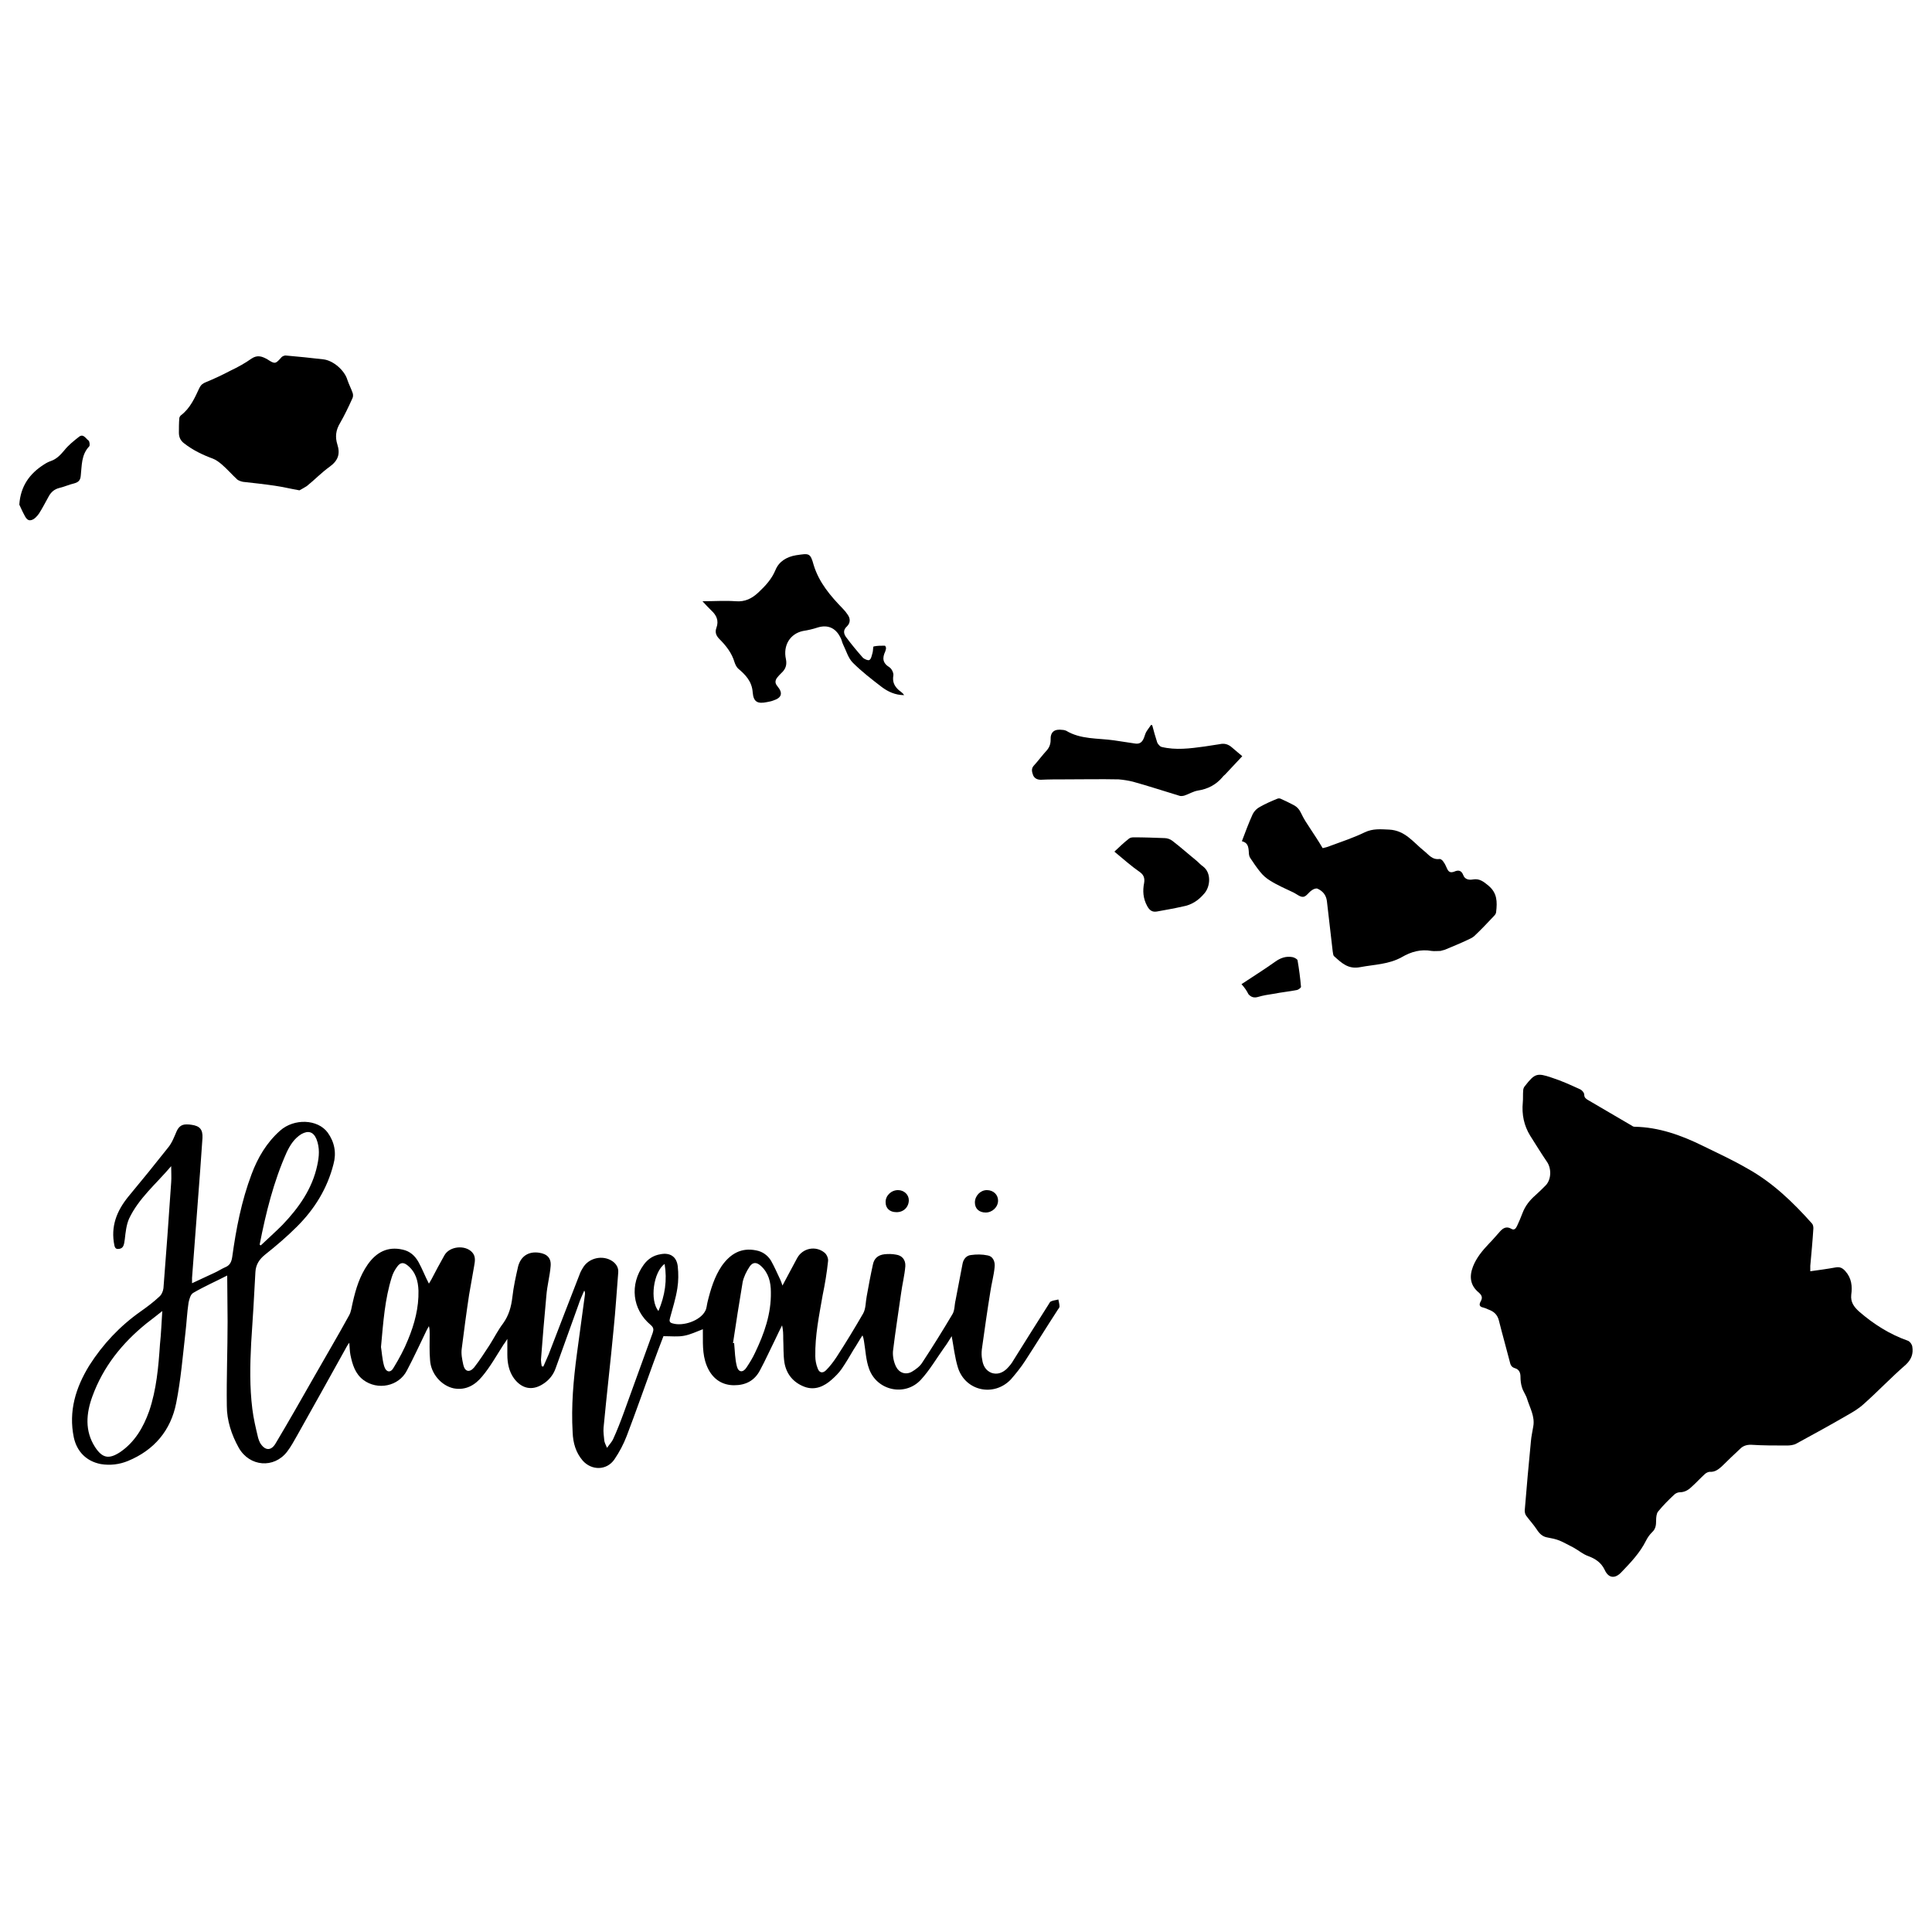 <?xml version="1.0" encoding="utf-8"?>
<!-- Generator: Adobe Illustrator 22.0.1, SVG Export Plug-In . SVG Version: 6.00 Build 0)  -->
<svg version="1.1" id="Layer_1" xmlns="http://www.w3.org/2000/svg" xmlns:xlink="http://www.w3.org/1999/xlink" x="0px" y="0px"
	 viewBox="0 0 500 500" style="enable-background:new 0 0 500 500;" xml:space="preserve">
<path d="M468.5,329c2.2-0.3,4.4-0.6,6.6-1c1.1-0.2,1.8,0.2,2.5,1c1.6,1.8,1.8,3.9,1.5,6.1c-0.2,1.9,0.7,3.1,2,4.3
	c3.8,3.3,7.9,5.9,12.7,7.6c0.5,0.2,1,0.9,1.1,1.5c0.3,1.8-0.2,3.3-1.7,4.7c-3.7,3.2-7.1,6.8-10.8,10.1c-1.3,1.2-2.8,2.1-4.4,3
	c-4.3,2.5-8.7,4.9-13.1,7.3c-0.7,0.4-1.7,0.5-2.5,0.5c-3.1,0-6.2,0-9.3-0.2c-1.1,0-2,0.3-2.7,1c-1.6,1.5-3.2,3-4.8,4.6
	c-0.9,0.8-1.8,1.5-3.1,1.4c-0.4,0-1,0.3-1.3,0.6c-1.1,1-2.1,2.1-3.2,3.1c-0.9,0.9-1.9,1.6-3.3,1.6c-0.5,0-1.1,0.3-1.4,0.6
	c-1.5,1.4-2.9,2.8-4.2,4.4c-0.4,0.5-0.5,1.5-0.5,2.3c0,1.2-0.1,2.2-1.1,3.1c-0.6,0.6-1.1,1.3-1.5,2.1c-1.6,3.2-4,5.7-6.4,8.2
	c-1.6,1.7-3.3,1.6-4.3-0.6c-0.9-1.9-2.4-2.9-4.3-3.6c-1.4-0.5-2.5-1.5-3.8-2.2c-1.2-0.6-2.4-1.3-3.6-1.8c-1-0.4-2-0.6-3.1-0.8
	c-1.3-0.2-2.1-1-2.8-2.1c-0.8-1.2-1.8-2.3-2.7-3.5c-0.3-0.4-0.4-0.9-0.4-1.4c0.5-6,1-11.9,1.6-17.9c0.1-1.3,0.4-2.5,0.6-3.8
	c0.5-2.6-0.9-4.9-1.6-7.2c-0.3-1-1-1.9-1.3-2.9c-0.3-0.9-0.4-1.9-0.4-2.8c0-1.1-0.4-1.9-1.4-2.2c-1-0.3-1.2-0.9-1.4-1.8
	c-0.9-3.5-1.9-7-2.8-10.6c-0.4-1.5-1.3-2.3-2.7-2.8c-0.4-0.2-0.9-0.4-1.3-0.5c-1-0.2-1.2-0.7-0.7-1.6c0.5-0.9,0.4-1.5-0.5-2.3
	c-2.2-1.8-2.5-4.1-1.5-6.7c0.9-2.3,2.4-4.1,4.1-5.9c1-1,1.9-2.1,2.9-3.2c0.8-0.9,1.7-1.4,2.9-0.7c0.8,0.5,1.2-0.1,1.5-0.7
	c0.5-1.1,1-2.2,1.4-3.3c0.7-1.9,1.9-3.4,3.4-4.7c0.9-0.8,1.7-1.6,2.5-2.4c1.6-1.5,1.7-4.5,0.4-6.3c-1.5-2.2-2.9-4.5-4.3-6.7
	c-1.6-2.6-2.2-5.5-1.9-8.6c0.1-1,0-2,0.1-3.1c0-0.4,0.2-0.9,0.5-1.2c2.5-3.2,3.1-3.4,6.9-2.1c2.5,0.8,4.9,1.9,7.3,3
	c0.5,0.2,1.1,0.9,1.1,1.4c0,0.8,0.5,1.1,1,1.4c3.7,2.2,7.4,4.3,11.1,6.5c0.3,0.2,0.6,0.4,0.9,0.4c6.3,0.1,12.1,2.2,17.6,4.9
	c3.9,1.9,7.8,3.7,11.6,5.9c6.5,3.6,11.8,8.7,16.7,14.2c0.3,0.3,0.4,0.8,0.4,1.3c-0.2,3.2-0.5,6.4-0.8,9.7
	C468.5,328,468.5,328.5,468.5,329z"/>
<path d="M58.8,330.1c-2.9,1.5-5.9,2.8-8.8,4.5c-0.7,0.4-1,1.6-1.2,2.5c-0.4,2.6-0.5,5.2-0.8,7.7c-0.7,6.1-1.2,12.3-2.4,18.3
	c-1.4,7.1-5.7,12.2-12.5,15c-2.2,0.9-4.6,1.2-7,0.8c-3.7-0.7-6.2-3.2-7-6.9c-1.4-6.8,0.5-12.9,4-18.6c3.5-5.5,7.9-10.2,13.3-14
	c1.7-1.2,3.3-2.4,4.8-3.8c0.6-0.5,1-1.4,1.1-2.2c0.7-9.1,1.4-18.3,2-27.4c0.1-1.3,0-2.6,0-4.2c-3.9,4.6-8.4,8.3-10.9,13.6
	c-0.7,1.6-0.9,3.5-1.1,5.3c-0.2,1.6-0.4,2.3-1.4,2.5c-0.7,0.1-1.1,0-1.3-0.9c-1-4.9,0.6-8.9,3.6-12.6c3.5-4.2,6.9-8.4,10.3-12.7
	c1-1.2,1.6-2.8,2.2-4.2c0.5-1.1,1.2-1.8,2.5-1.8c0.5,0,0.9,0,1.4,0.1c2.1,0.3,2.9,1.2,2.8,3.4c-0.2,2.8-0.4,5.7-0.6,8.5
	c-0.7,9.2-1.4,18.5-2.1,27.7c0,0.4,0,0.7,0,1.4c2.1-1,3.9-1.8,5.8-2.7c0.9-0.4,1.8-1,2.7-1.4c1.3-0.5,1.7-1.4,1.9-2.7
	c1-7.3,2.4-14.5,5-21.4c1.6-4.3,3.9-8.2,7.4-11.3c3.6-3.2,9.7-3,12.3,0.5c1.8,2.5,2.3,5.3,1.5,8.2c-1.6,6.3-4.9,11.6-9.4,16.1
	c-2.6,2.6-5.4,5-8.3,7.3c-1.5,1.2-2.4,2.6-2.5,4.5c-0.3,6.1-0.7,12.3-1.1,18.4c-0.3,5.7-0.4,11.4,0.3,17c0.3,2.5,0.9,5,1.5,7.5
	c0.1,0.4,0.3,0.9,0.5,1.3c1.2,2,2.8,2.2,4,0.2c3.4-5.7,6.7-11.5,10-17.3c3-5.3,6.1-10.5,9-15.8c0.6-1,0.7-2.3,1-3.5
	c0.8-3.5,1.8-6.8,3.9-9.8c2.2-3.1,5.1-4.7,9-3.8c1.9,0.4,3.2,1.6,4.1,3.2c1,1.8,1.7,3.7,2.7,5.6c0.2-0.3,0.4-0.7,0.6-1
	c1.1-2.1,2.2-4.2,3.4-6.3c1.3-2.4,5.4-2.8,7.2-0.8c1,1.1,0.7,2.4,0.5,3.6c-0.4,2.5-0.9,4.9-1.3,7.4c-0.7,4.6-1.3,9.2-1.9,13.9
	c-0.2,1.4,0.1,2.8,0.4,4.2c0.4,1.8,1.6,2.1,2.8,0.7c1.4-1.8,2.7-3.8,4-5.8c1.2-1.9,2.2-3.9,3.5-5.6c1.5-2.1,2.1-4.3,2.4-6.8
	c0.3-2.7,0.9-5.4,1.5-8c0.7-2.6,2.7-3.9,5.4-3.5c2.1,0.3,3.2,1.4,3,3.5c-0.2,2.5-0.9,5-1.1,7.6c-0.5,5.5-1,11.1-1.4,16.6
	c0,0.5,0.1,1.1,0.2,1.7c0.1,0,0.3,0,0.4,0.1c0.5-1.1,0.9-2.1,1.4-3.2c2.7-7.1,5.5-14.2,8.2-21.2c0.2-0.4,0.4-0.8,0.6-1.1
	c1.5-2.7,5.2-3.5,7.7-1.8c1,0.7,1.6,1.7,1.5,2.9c-0.4,4.9-0.7,9.8-1.2,14.7c-0.8,8.5-1.8,17-2.6,25.5c-0.1,1.1,0.1,2.3,0.2,3.4
	c0.1,0.5,0.3,0.9,0.7,1.8c0.7-1,1.3-1.6,1.6-2.3c1-2.2,1.9-4.5,2.7-6.7c2.5-6.9,5-13.8,7.5-20.7c0.3-0.9,0.3-1.4-0.5-2.1
	c-4.8-4-5.5-10.5-1.8-15.6c1.1-1.5,2.5-2.4,4.3-2.7c2.5-0.5,4.2,0.6,4.5,3.1c0.2,1.9,0.2,3.8-0.1,5.7c-0.4,2.6-1.2,5.1-1.9,7.7
	c-0.2,0.7-0.2,1.2,0.7,1.4c2.7,0.8,7.1-0.7,8.4-3.2c0.4-0.7,0.4-1.5,0.6-2.3c0.8-3.3,1.8-6.6,3.7-9.4c2.2-3.1,5-4.8,8.9-4
	c1.6,0.3,2.9,1.2,3.8,2.6c0.9,1.6,1.6,3.2,2.4,4.9c0.2,0.5,0.4,0.9,0.6,1.6c1.3-2.5,2.6-4.8,3.8-7.1c1.4-2.6,4.8-3.3,7.1-1.4
	c0.6,0.5,1,1.5,0.9,2.2c-0.3,2.9-0.8,5.9-1.4,8.8c-0.9,5.2-2,10.4-1.9,15.8c0,1,0.2,2.1,0.6,3.1c0.4,1.2,1.3,1.4,2.2,0.5
	c1-1,1.9-2.2,2.7-3.4c2.4-3.7,4.7-7.5,6.9-11.3c0.7-1.3,0.6-2.9,0.9-4.4c0.5-2.8,1-5.5,1.6-8.2c0.3-1.6,1.3-2.5,3-2.7
	c1-0.1,2-0.1,3,0.1c1.5,0.2,2.5,1.3,2.4,3c-0.2,2.4-0.8,4.7-1.1,7c-0.7,5-1.5,10-2.1,15c-0.1,1.3,0.2,2.8,0.8,4
	c0.8,1.6,2.5,2.2,4.1,1.3c1-0.6,2.1-1.4,2.7-2.4c2.7-4.1,5.3-8.3,7.8-12.5c0.6-1,0.5-2.4,0.8-3.6c0.6-3.1,1.2-6.3,1.8-9.4
	c0.2-1.2,1-2.2,2.2-2.3c1.4-0.2,2.9-0.2,4.3,0.1c1.3,0.2,2,1.5,1.8,3.1c-0.2,2.1-0.8,4.2-1.1,6.3c-0.8,4.9-1.5,9.9-2.2,14.9
	c-0.1,0.9-0.1,1.8,0.1,2.7c0.2,1.5,0.9,2.8,2.4,3.4c1.5,0.5,2.8,0,3.9-1c0.7-0.7,1.3-1.4,1.8-2.3c3-4.8,6-9.6,9-14.3
	c0.2-0.3,0.4-0.8,0.7-0.9c0.6-0.3,1.3-0.3,1.9-0.5c0.1,0.6,0.3,1.2,0.3,1.8c0,0.4-0.4,0.7-0.6,1.1c-2.8,4.3-5.5,8.7-8.3,13
	c-1.1,1.7-2.4,3.3-3.7,4.8c-4.4,4.6-11.8,3-13.7-3.1c-0.8-2.6-1.1-5.4-1.6-8.1c-0.6,0.9-1.2,2-1.9,2.9c-2,2.8-3.8,5.9-6.1,8.4
	c-4.1,4.4-11.4,2.8-13.4-2.9c-0.8-2.2-0.9-4.7-1.3-7.1c-0.1-0.4-0.1-0.9-0.4-1.5c-0.8,1.2-1.5,2.5-2.3,3.7c-1,1.7-2,3.4-3.1,5
	c-0.7,1-1.6,1.9-2.5,2.7c-2,1.8-4.4,2.9-7.1,1.9c-2.9-1.1-4.7-3.3-5.2-6.3c-0.3-2-0.2-4.1-0.3-6.1c0-1.1,0-2.3-0.3-3.5
	c-0.6,1.2-1.2,2.4-1.8,3.7c-1.3,2.6-2.5,5.3-3.9,7.9c-1.4,2.7-3.7,3.9-6.7,3.9c-2.9,0-5.2-1.4-6.6-4c-1.6-3-1.5-6.1-1.5-9.3
	c0-0.4,0-0.8,0-1.2c-1.6,0.6-3.2,1.4-4.9,1.7c-1.6,0.3-3.3,0.1-5.3,0.1c-0.8,2-1.7,4.5-2.6,6.9c-2.3,6.3-4.5,12.6-6.9,18.9
	c-0.8,2.1-1.9,4.2-3.2,6.1c-2,2.9-5.9,2.9-8.2,0.3c-1.8-2.1-2.5-4.6-2.6-7.3c-0.4-6.8,0.2-13.6,1.1-20.3c0.7-5.2,1.4-10.3,2.1-15.5
	c0-0.3,0-0.6-0.2-0.9c-0.5,1.2-1.1,2.4-1.5,3.7c-2,5.5-3.9,10.9-5.9,16.4c-0.6,1.7-1.7,3.1-3.3,4.1c-2.8,1.8-5.5,1.2-7.5-1.5
	c-1.3-1.8-1.7-4-1.7-6.1c0-1.2,0-2.5,0-4.1c-0.4,0.7-0.7,1.1-1,1.5c-1.8,2.8-3.4,5.7-5.5,8.2c-1.8,2.2-4.2,3.7-7.4,3.1
	c-3.2-0.7-5.9-3.8-6.1-7.3c-0.2-2.2-0.1-4.5-0.1-6.8c0-0.6,0-1.3-0.2-2c-0.2,0.4-0.4,0.7-0.6,1.1c-1.7,3.5-3.3,7-5.1,10.4
	c-2.1,4.1-7.6,5.2-11.3,2.4c-2.1-1.6-2.8-4-3.3-6.4c-0.2-1-0.2-2-0.3-3.2c-0.2,0.3-0.4,0.5-0.5,0.7c-4.3,7.8-8.7,15.6-13,23.3
	c-0.8,1.4-1.6,2.9-2.6,4.2c-3.4,4.4-9.7,3.9-12.5-1c-1.9-3.4-3.1-7.1-3.1-10.9c-0.1-7.3,0.2-14.5,0.2-21.8
	C58.9,337.7,58.8,334,58.8,330.1z M42,339.3c-1.5,1.2-2.8,2.2-4.1,3.2c-6.3,5.1-11.2,11.2-14,18.9c-1.6,4.4-2,8.9,0.7,13.1
	c1.9,2.9,3.6,3.2,6.5,1.3c3.8-2.6,6-6.4,7.5-10.6c1.9-5.6,2.4-11.4,2.8-17.3C41.7,345.1,41.8,342.3,42,339.3z M67.2,322.1
	c0.1,0.1,0.2,0.2,0.3,0.2c1.9-1.8,3.8-3.5,5.6-5.3c4.2-4.4,7.7-9.3,9-15.4c0.5-2.3,0.7-4.5-0.2-6.8c-0.8-1.9-2.1-2.3-3.9-1.3
	c-1.8,1.1-2.9,2.8-3.8,4.7C70.8,305.8,68.8,313.9,67.2,322.1z M189.7,347.6c0.1,0,0.2,0,0.3,0c0,0,0,0.1,0,0.1c0.2,2,0.2,4,0.7,5.9
	c0.4,1.6,1.6,1.7,2.5,0.3c0.8-1.2,1.6-2.5,2.2-3.8c2.4-5,4.2-10.1,4.1-15.7c0-2.6-0.6-5-2.6-6.8c-1.1-1-2.1-1-2.9,0.2
	c-0.8,1.2-1.5,2.6-1.8,4C191.3,337.1,190.5,342.3,189.7,347.6z M98.6,348.6c0.2,1.2,0.3,3.1,0.8,4.9c0.5,1.7,1.7,1.9,2.5,0.4
	c1.4-2.3,2.7-4.7,3.7-7.2c1.7-4.1,2.8-8.3,2.7-12.7c-0.1-2.5-0.7-4.8-2.8-6.5c-1.1-0.9-1.9-0.8-2.7,0.3c-0.6,0.8-1.1,1.7-1.4,2.7
	C99.6,336.2,99.2,342,98.6,348.6z M170.4,339.3c1.7-4,2.3-8,1.6-12.2C169.1,329.2,168.1,336.5,170.4,339.3z"/>
<path d="M321.4,217.7c0.9-2.4,1.8-4.8,2.8-7c0.4-0.8,1.1-1.5,1.9-1.9c1.4-0.8,3-1.5,4.5-2.1c0.2-0.1,0.6-0.1,0.8,0
	c1.1,0.5,2.2,1,3.3,1.6c1,0.5,1.6,1.2,2.1,2.3c0.6,1.3,1.4,2.5,2.2,3.7c1.1,1.7,2.2,3.3,3.3,5.2c0.5-0.1,1.3-0.3,2-0.6
	c3-1.1,6-2.1,8.9-3.5c2.1-1,4.1-0.8,6.3-0.7c4.1,0.2,6.2,3.2,8.9,5.4c1.3,1,2.2,2.5,4.2,2.2c0.3,0,0.8,0.4,1,0.8
	c0.4,0.5,0.6,1.1,0.9,1.7c0.4,0.9,0.9,1.1,1.8,0.8c1.1-0.5,1.9-0.4,2.4,0.9c0.4,1.1,1.5,1.3,2.5,1.1c1.7-0.3,2.8,0.6,4,1.6
	c2.3,1.9,2.3,4.2,2,6.8c0,0.4-0.3,0.8-0.6,1.1c-1.6,1.7-3.3,3.5-5,5.1c-0.5,0.5-1.3,0.8-1.9,1.1c-1.9,0.9-3.9,1.7-5.8,2.5
	c-0.3,0.1-0.7,0.2-1.1,0.3c-0.8,0-1.6,0.1-2.3,0c-2.8-0.5-5.3,0.2-7.7,1.6c-3.4,1.9-7.1,1.9-10.8,2.6c-3.1,0.6-4.8-1.1-6.7-2.8
	c-0.3-0.2-0.3-0.8-0.4-1.3c-0.5-4.3-1-8.7-1.5-13c-0.2-1.6-1.1-2.6-2.4-3.2c-0.4-0.2-1.1,0.1-1.5,0.4c-0.8,0.5-1.4,1.6-2.2,1.7
	c-0.8,0.1-1.7-0.7-2.5-1.1c-2.1-1-4.2-1.9-6.1-3.1c-1-0.6-1.9-1.4-2.6-2.3c-0.9-1.1-1.7-2.3-2.5-3.5c-0.3-0.4-0.4-1-0.4-1.5
	C323.1,219,322.9,218.1,321.4,217.7z"/>
<path d="M77.5,126.9c-2.3-0.4-4.3-0.9-6.4-1.2c-2.7-0.4-5.5-0.7-8.2-1c-0.5-0.1-1.1-0.3-1.5-0.6c-1.4-1.3-2.6-2.7-4-3.9
	c-0.7-0.6-1.5-1.2-2.3-1.5c-2.7-1-5.2-2.2-7.5-4c-0.9-0.7-1.3-1.6-1.3-2.7c0-1.2,0-2.5,0.1-3.7c0-0.3,0.2-0.6,0.4-0.8
	c2.4-1.8,3.6-4.5,4.8-7.1c0.4-0.8,0.9-1.2,1.7-1.5c2.2-0.9,4.3-1.9,6.4-3c1.9-0.9,3.7-1.9,5.4-3.1c1.5-1,2.7-0.6,4.1,0.2
	c2,1.3,2.1,1.2,3.7-0.6c0.2-0.2,0.7-0.4,1-0.4c3.3,0.3,6.5,0.6,9.8,1c2.6,0.3,5.5,2.9,6.2,5.3c0.4,1.2,1,2.3,1.4,3.5
	c0.1,0.4,0.1,0.9-0.1,1.3c-1,2.2-2,4.3-3.2,6.4c-1.1,1.8-1.3,3.6-0.7,5.5c0.8,2.5,0.2,4.2-2,5.8c-2.1,1.5-3.9,3.4-5.9,5
	C78.8,126.2,78,126.6,77.5,126.9z"/>
<path d="M181.8,155.6c3.1,0,5.9-0.2,8.6,0c2.4,0.2,4.2-0.7,5.9-2.3c1.8-1.7,3.4-3.4,4.4-5.8c0.9-2.2,2.9-3.4,5.3-3.8
	c3.4-0.5,3.7-0.7,4.6,2.6c1.4,4.5,4.3,7.9,7.5,11.2c0.5,0.5,0.9,1,1.3,1.6c0.7,1,0.7,2.1-0.2,3c-1,0.9-0.9,1.8-0.3,2.7
	c1.4,1.9,2.9,3.7,4.4,5.4c0.4,0.4,1.4,0.8,1.7,0.6c0.5-0.3,0.6-1.2,0.8-1.8c0.2-0.6,0.1-1.6,0.3-1.7c0.9-0.2,1.9-0.2,2.9-0.2
	c0.1,0,0.3,0.4,0.3,0.6c0,0.3-0.1,0.6-0.2,0.9c-0.8,1.7-0.7,3,1.1,4.1c0.6,0.4,1.1,1.5,1,2.1c-0.3,1.7,0.3,2.8,1.4,3.8
	c0.5,0.4,1,0.7,1.4,1.3c-2.3,0-4.2-0.9-5.8-2.1c-2.6-2-5.2-4-7.5-6.3c-1.2-1.2-1.7-3.1-2.5-4.7c-0.3-0.6-0.4-1.4-0.8-2
	c-1.2-2.3-3.2-3.2-5.8-2.4c-1.2,0.4-2.5,0.7-3.8,0.9c-3.3,0.7-5.2,3.7-4.4,7.3c0.3,1.5-0.1,2.6-1.2,3.6c-0.4,0.4-0.8,0.8-1.1,1.2
	c-0.5,0.7-0.6,1.4,0.1,2.2c1.5,1.8,1.1,3-1.1,3.7c-0.5,0.2-1.1,0.3-1.6,0.4c-2.4,0.5-3.5,0-3.7-2.5c-0.2-2.9-1.9-4.6-3.8-6.2
	c-0.4-0.4-0.7-1-0.9-1.6c-0.7-2.4-2.2-4.3-3.9-6c-0.9-0.9-1.2-1.8-0.8-2.9c0.7-1.9,0-3.3-1.3-4.5
	C183.4,157.3,182.7,156.6,181.8,155.6z"/>
<path d="M298.2,187.7c0.4,1.5,0.8,3,1.3,4.5c0.2,0.4,0.7,1,1.1,1.1c3.7,0.9,7.4,0.4,11.1-0.1c1.3-0.2,2.6-0.4,3.9-0.6
	c1.3-0.3,2.3,0,3.3,0.9c0.9,0.8,1.8,1.5,2.6,2.2c-1.5,1.6-3,3.2-4.4,4.7c-0.2,0.2-0.5,0.4-0.7,0.7c-1.7,2-3.8,3.1-6.4,3.5
	c-1.2,0.2-2.3,0.9-3.5,1.3c-0.4,0.1-1,0.2-1.4,0c-4-1.2-7.9-2.5-11.9-3.6c-1.2-0.3-2.5-0.5-3.7-0.6c-4.6-0.1-9.3,0-13.9,0
	c-2.1,0-4.2,0-6.2,0.1c-0.9,0-1.6-0.3-2-1.1c-0.3-0.8-0.6-1.7,0.1-2.5c1.2-1.3,2.2-2.7,3.4-4c0.7-0.8,1-1.7,1-2.7
	c-0.1-2.1,1-2.9,3.1-2.6c0.3,0,0.6,0.1,0.9,0.2c3.8,2.3,8.2,1.9,12.4,2.5c1.8,0.3,3.5,0.5,5.3,0.8c1.1,0.2,1.8-0.1,2.3-1.1
	c0.3-0.6,0.4-1.2,0.7-1.8c0.4-0.7,0.9-1.3,1.3-1.9C298,187.6,298.1,187.7,298.2,187.7z"/>
<path d="M288.4,220.4c1.3-1.2,2.4-2.3,3.7-3.3c0.3-0.3,0.8-0.4,1.3-0.4c2.7,0,5.3,0.1,8,0.2c0.7,0,1.5,0.3,2,0.7
	c2.1,1.6,4.1,3.4,6.2,5.1c0.6,0.5,1.1,1.1,1.7,1.5c2.3,1.7,1.9,5.3,0.4,7c-1.5,1.8-3.3,3-5.6,3.4c-2.2,0.5-4.5,0.9-6.7,1.3
	c-1.2,0.2-1.9-0.3-2.5-1.4c-1.1-2-1.2-4-0.8-6c0.2-1.2-0.1-2.1-1.1-2.8C292.7,224.1,290.7,222.3,288.4,220.4z"/>
<path d="M5,130.6c0.3-4.7,2.6-8,6.4-10.4c0.6-0.4,1.2-0.7,1.8-0.9c1.4-0.5,2.4-1.5,3.4-2.7c1.1-1.4,2.5-2.5,3.9-3.6
	c1.1-0.8,1.7,0.5,2.4,1c0.3,0.2,0.4,1.3,0.2,1.5c-2.1,2.2-1.9,5-2.2,7.6c-0.1,1.2-0.6,1.7-1.7,2c-1.3,0.3-2.6,0.9-3.9,1.2
	c-1.2,0.3-2,1-2.6,2c-0.9,1.6-1.7,3.2-2.6,4.6c-0.5,0.7-1.2,1.5-2,1.7c-1,0.3-1.5-0.7-1.9-1.5C5.7,132.2,5.4,131.4,5,130.6z"/>
<path d="M321.3,254.7c3-2,5.9-3.8,8.7-5.8c1.4-1,2.8-1.5,4.5-1.2c0.5,0.1,1.2,0.5,1.3,0.8c0.4,2.3,0.7,4.6,0.9,6.9
	c0,0.2-0.6,0.7-1,0.8c-2,0.4-4.1,0.6-6.1,1c-1.3,0.2-2.7,0.4-4,0.8c-1,0.3-1.8,0.1-2.5-0.7C322.6,256.3,322.1,255.6,321.3,254.7z"/>
<path d="M255.4,308c1.7,0,2.9,1.2,2.9,2.7c0,1.7-1.5,3.1-3.2,3.1c-1.7,0-2.8-1-2.8-2.6C252.3,309.5,253.7,308,255.4,308z"/>
<path d="M232.4,308c1.6,0,2.8,1.2,2.8,2.6c0,1.8-1.4,3.2-3.3,3.1c-1.6,0-2.7-1-2.7-2.5C229.1,309.5,230.6,308,232.4,308z"/>
</svg>
